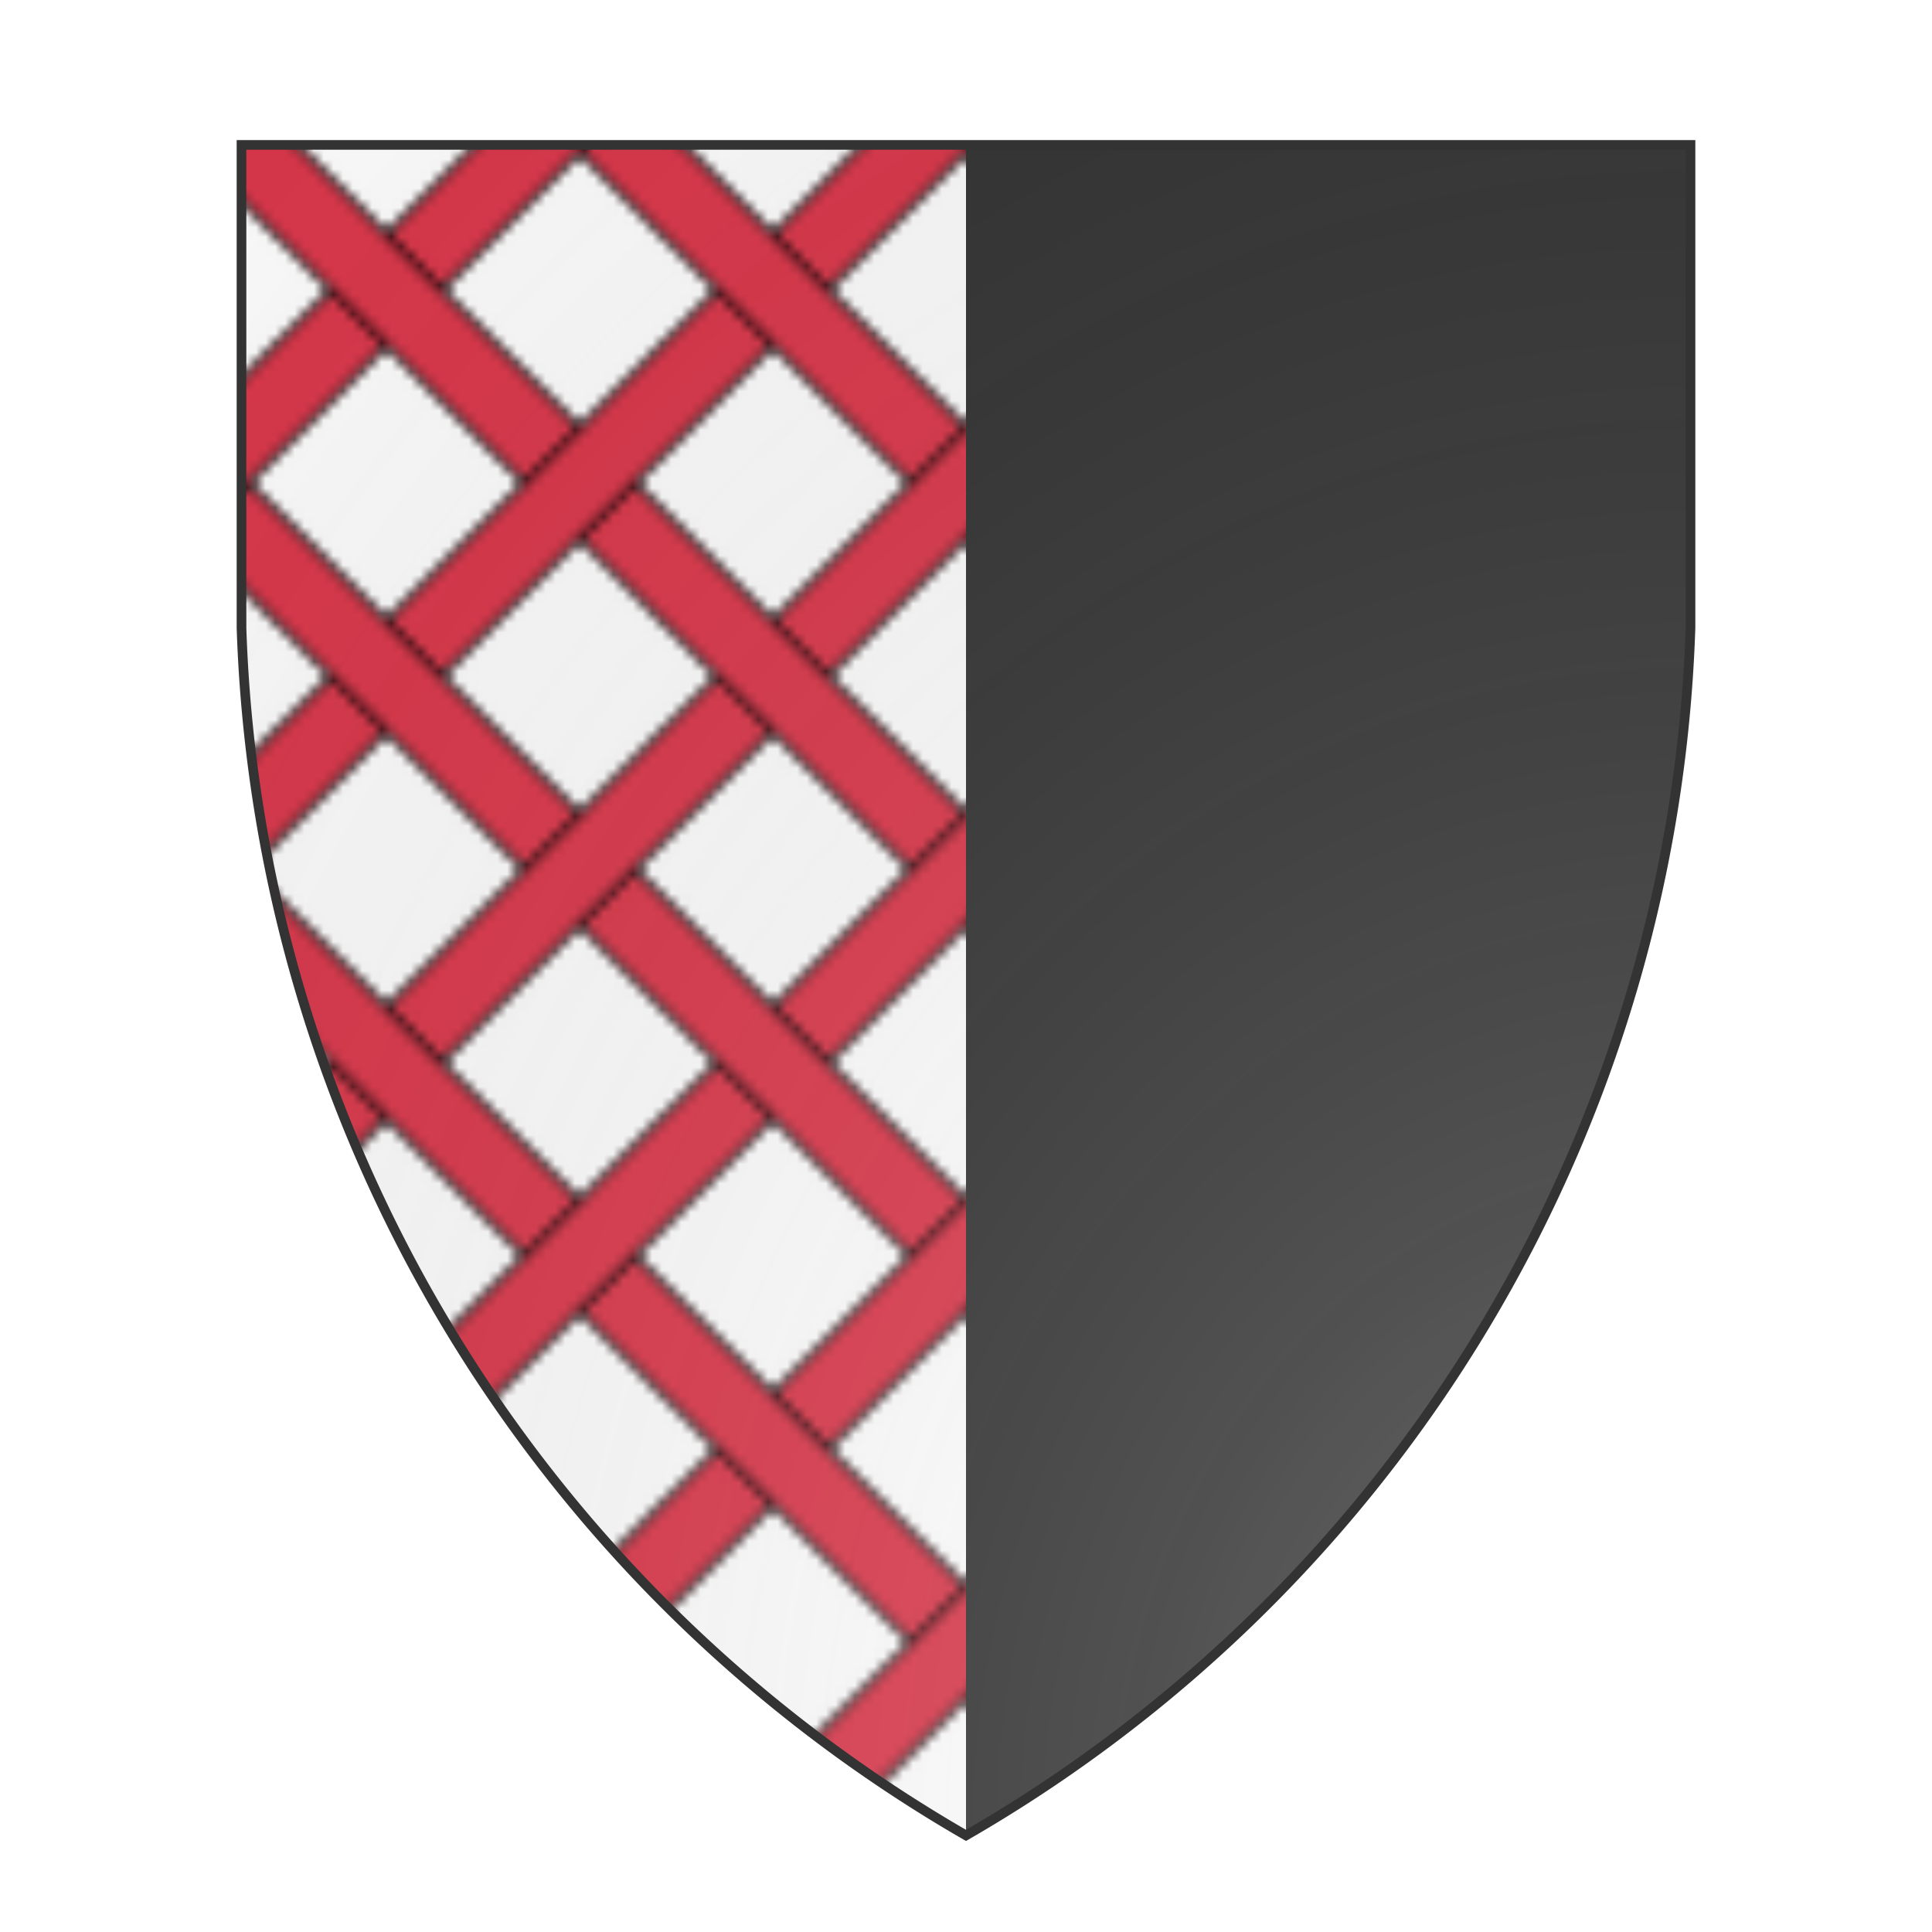 <svg id="coaworld_burg_435_burg_435_s0" width="500" height="500" viewBox="0 10 200 200" xmlns="http://www.w3.org/2000/svg"><defs><clipPath id="heater_coaworld_burg_435_burg_435_s0"><path d="m25,25 h150 v50 a150,150,0,0,1,-75,125 a150,150,0,0,1,-75,-125 z"/></clipPath><clipPath id="divisionClip_coaworld_burg_435_burg_435_s0"><rect x="100" y="0" width="100" height="200"/></clipPath><pattern id="fretty-argent-gules" width="40" height="40" viewBox="0 0 140 140" patternUnits="userSpaceOnUse" stroke="#000" stroke-width="2"><rect width="140" height="140" fill="#fafafa" stroke="none"/><path d="m-15 5 150 150 20-20-150-150z" fill="#d7374a"/><path d="m10 150 140-140-20-20-140 140z" fill="#d7374a" stroke="none"/><path d="m0 120 20 20 120-120-20-20z" fill="none"/></pattern><radialGradient id="backlight" cx="100%" cy="100%" r="150%"><stop stop-color="#fff" stop-opacity=".3" offset="0"/><stop stop-color="#fff" stop-opacity=".15" offset=".25"/><stop stop-color="#000" stop-opacity="0" offset="1"/></radialGradient></defs><g clip-path="url(#heater_coaworld_burg_435_burg_435_s0)"><rect x="0" y="0" width="200" height="200" fill="url(#fretty-argent-gules)"/><g clip-path="url(#divisionClip_coaworld_burg_435_burg_435_s0)"><rect x="0" y="0" width="200" height="200" fill="#333333"/></g></g><path d="m25,25 h150 v50 a150,150,0,0,1,-75,125 a150,150,0,0,1,-75,-125 z" fill="url(#backlight)" stroke="#333"/></svg>